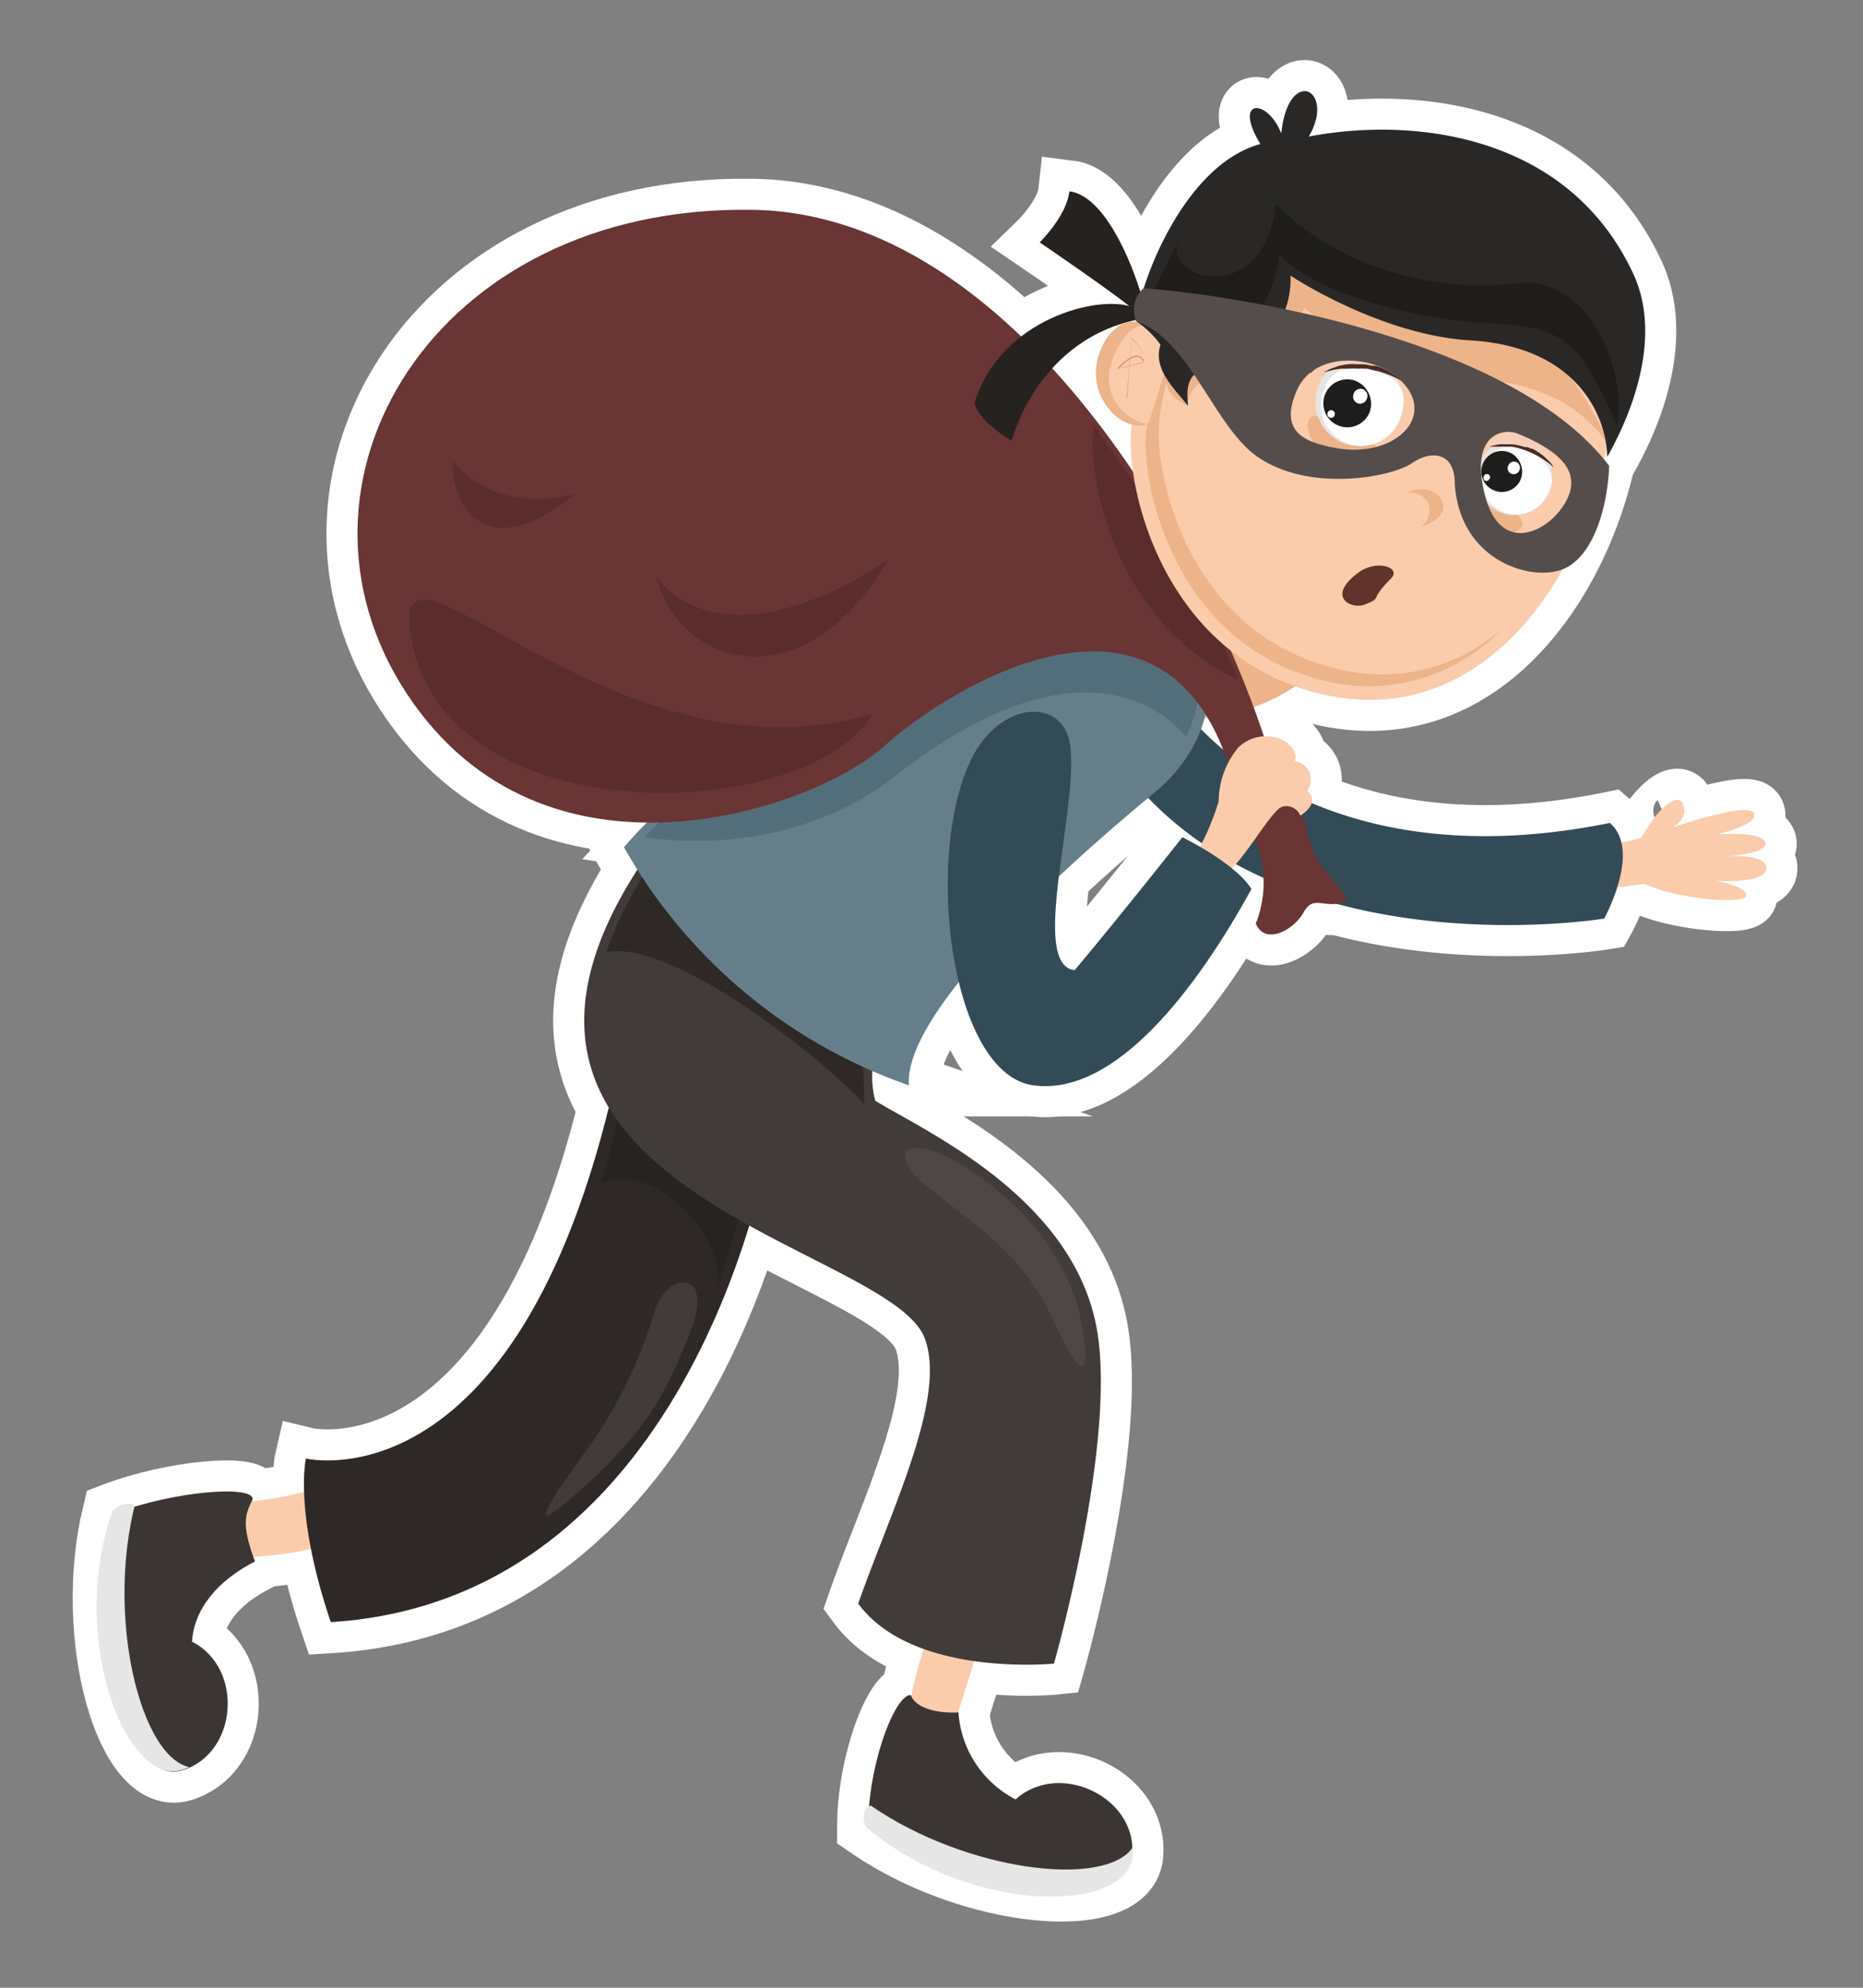<svg id="Layer_5" data-name="Layer 5" xmlns="http://www.w3.org/2000/svg" viewBox="0 0 150 160"><rect x="0" y="0" width="150" height="160" fill="#808080" stroke="none"/><defs><style>.cls-1,.cls-22{fill:#faccac;}.cls-1,.cls-10,.cls-11,.cls-12,.cls-13,.cls-14,.cls-15,.cls-16,.cls-17,.cls-18,.cls-19,.cls-2,.cls-20,.cls-21,.cls-3,.cls-4,.cls-5,.cls-6,.cls-7,.cls-8,.cls-9{stroke:#fff;stroke-miterlimit:10;stroke-width:5px;}.cls-2,.cls-23{fill:#334b56;}.cls-24,.cls-3{fill:#edb389;}.cls-25,.cls-4{fill:#2e2927;}.cls-26,.cls-5{fill:#413b3a;}.cls-27,.cls-6{fill:#272321;}.cls-28,.cls-7{fill:#4e4746;}.cls-29,.cls-8{fill:#3b3634;}.cls-31,.cls-9{fill:#667e89;}.cls-10,.cls-32{fill:#536e7b;}.cls-11,.cls-33{fill:#693535;}.cls-12,.cls-34{fill:#5a2d2c;}.cls-13,.cls-35{fill:#26221f;}.cls-14,.cls-36{fill:#e5e5e5;}.cls-15,.cls-37{fill:#fff;}.cls-16,.cls-39{fill:#f4d0bc;}.cls-17,.cls-40{fill:#492d22;}.cls-18,.cls-41{fill:#333332;}.cls-19,.cls-42{fill:#e19473;}.cls-20,.cls-43{fill:#2a2826;}.cls-21,.cls-45{fill:#60342a;}.cls-30{fill:#e6e6e6;}.cls-38{fill:#1d1d1b;}.cls-44{fill:#1e1d1b;}.cls-46{fill:#554d4c;}</style></defs><path class="cls-1" d="M128.25,67.94a12.55,12.55,0,0,0,3.9-.5c1.2-2.16,2.79-3.65,3.27-2.84.71,1.2-.74,2-.74,2s6-2.09,6.52-1.16-2.94,1.72-2.94,1.72,4-.31,3.9.8c-.09.83-3.53,1-3.53,1s3.59-.37,3.59.93-4.08,1-4.08,1,2.47.43,2.47,1.18-5.44.37-8.22-.93a25.76,25.76,0,0,1-4.88.37Z"/><path class="cls-2" d="M95.3,57.06s9.77,14.17,34.32,9.18c2.58,2.24-.46,7.7-.46,7.7s-26.13,4.33-38.68-12A7.27,7.27,0,0,1,95.3,57.06Z"/><path class="cls-3" d="M93.45,54a85.56,85.56,0,0,0,8.84-3.58c1.11.18,2.78,4.26,2.78,4.26a15.31,15.31,0,0,1-11.43,3C93.64,55.9,93.45,54,93.45,54Z"/><path class="cls-1" d="M25.89,119.63a23.48,23.48,0,0,1-7.61,1.29,20.22,20.22,0,0,0-.55,4.45s6.67.19,9.83-1.66A5,5,0,0,0,25.89,119.63Z"/><path class="cls-1" d="M75.22,130.38s-1.86,4.64-2,7.42c1.11,1.48,3.52,1.3,3.52,1.3l2.41-7.61Z"/><path class="cls-4" d="M62.05,91.62s-5.75,37.09-35.42,38.95c-3-8.9-2-13.17-2-13.17s17.62,4.27,25.22-31.9C52.59,85.69,62.05,91.62,62.05,91.62Z"/><path class="cls-5" d="M52.66,105.68c1.07-3.54,4.83-3.4,3,1.29s-3.21,7.79-8.68,12.75c-5.71,5.2-2.15.33.8-3.77A37,37,0,0,0,52.66,105.68Z"/><path class="cls-6" d="M49.81,89a25.3,25.3,0,0,1-1.48,6.25c4.46-1.79,10.12,4.17,9.43,8.44,1.39-4.17,2-6.85,2-6.85Z"/><path class="cls-5" d="M70.47,84.7a7.81,7.81,0,0,0,0,3.9c3.89,2.41,16.24,7.85,17.91,18.79,1.41,9.25-3.52,26.52-3.52,26.52s-11.37,1.14-15.76-4.83c2.59-7.41,7.14-16.48,5.37-21.32-2.78-7.61-40-11.87-23-38C61.49,77,70.47,84.7,70.47,84.7Z"/><path class="cls-7" d="M77.82,94c-4.67-3-6.75-1.39-3.08,1.59s7.55,5.16,10.13,10.82c3.43,7.52,2.58,1.1,1.89-1.29S84,98,77.82,94Z"/><path class="cls-4" d="M52.1,70a31.63,31.63,0,0,0-3.28,6.65c5-1.09,16.88,8,20.76,12.22a35.6,35.6,0,0,0-.2-4Z"/><path class="cls-8" d="M73.35,136.45c.2.7,1.39,1.49,3.82,1.39a8.53,8.53,0,0,0,4.6,7c3.52-3.16,9.76-.19,9.39,4.45s-12.92,3.52-21.26-2.23C69.9,141.88,72.14,136.27,73.35,136.45Z"/><path class="cls-8" d="M20.34,120.68c-.52,1.13-1,1.85.19,5-3,1.55-4.9,3.81-5.07,6.46,4.2,2.15,3.68,9-.78,10.36s-7.93-10.79-5.56-20.64C14,120,20.42,119.52,20.34,120.68Z"/><path class="cls-9" d="M50.24,68.2c7.92-9.4,30-21.82,46.3-15.15,1.73,3,.19,7.61-3.52,10.7-2.56,2.13-20.34,16.69-19.84,23.61A42.28,42.28,0,0,1,50.24,68.2Z"/><path class="cls-10" d="M95.8,53.29c-15.56-6.37-35.55,5-43.9,14.1,3.05.46,12.35,1.21,20.29-5,10.89-8.57,19-8,23.3-3.11C96.62,57,96.84,55.08,95.8,53.29Z"/><path class="cls-11" d="M100.86,67.18a8.92,8.92,0,0,1,.25,7.16c.77,1.79,3.07.51,3.84-.89s1.53-.39,3.07-.77-2.56-2.56-2.81-6.14C103.93,63.35,102,64.5,100.86,67.18Z"/><path class="cls-11" d="M102.35,61.11c-5-16.51-20.58-43.86-41.72-44.22-25.8-.44-39,22.07-27.88,38.94s32.82,9.28,38.39,4.27S93.6,44.87,99,61.78C102.15,61.59,102.35,61.11,102.35,61.11Z"/><path class="cls-12" d="M88.05,34.28v.11c-.55,4,1.75,15.75,11.63,20.32A90.18,90.18,0,0,0,88.05,34.28Z"/><path class="cls-12" d="M33,50.58c-1.14-9.3,17,13,37.22,6.88C65.27,66.32,35,67.54,33,50.58Z"/><path class="cls-12" d="M36.5,37.12s2.83,4.34,9.81,2.64C38.2,46.36,36.12,39.19,36.5,37.12Z"/><path class="cls-12" d="M52.84,46.41s4.71,7.73,18.66-1.32C64.46,57,54.53,53.38,52.84,46.41Z"/><path class="cls-1" d="M96.39,68.59a20.92,20.92,0,0,0,1.73-4.08,6.87,6.87,0,0,1,1.58-4.34,3.19,3.19,0,0,1,3-.81c.77.15,1.88,1,1.55,1.9A1.49,1.49,0,0,1,105.51,63a1.42,1.42,0,0,1-.26.65c1.16,1-.56,2-.56,2a1.2,1.2,0,0,0-1.46-.71c-1,.34-3.44,5.1-5,5.67A1.92,1.92,0,0,1,96.39,68.59Z"/><path class="cls-2" d="M86.16,59.91c.74,5-3.34,17.81.37,18.18,3.89-4.64,8.67-10.7,8.67-10.7s4.27,2.08,5.56,4.17c-4.27,7.79-10.89,16.73-17.57,15.8s-8.82-18.37-5-26.23C80.6,56.27,85.6,56.2,86.16,59.91Z"/><path class="cls-13" d="M91.93,23.85c-.92-3.08-3.08-8.11-5.83-8.45-.22,2-2.39,4.11-2.39,4.11s6.73,4.57,7.76,5.6C92.61,25.45,91.93,23.85,91.93,23.85Z"/><path class="cls-13" d="M91.14,24.71c-2.63-1-10.62.91-12.68,7.76.46,1.6,3,3,3,3S83.52,27.14,92,25.65C91.94,25.17,91.14,24.71,91.14,24.71Z"/><path class="cls-1" d="M91.11,34.29c-.61,4.39,2.26,18.32,15,21.51,13.33,3.34,21.7-9.65,23.42-20.66s-19.12-21.08-29.48-15.38A20.37,20.37,0,0,0,91.11,34.29Z"/><path class="cls-3" d="M107.43,53.78c-12-3-14.65-16.07-14.07-20.19a19.52,19.52,0,0,1,5.57-11.38,19.43,19.43,0,0,0-6.62,12.33c-.57,4.12,2.12,17.19,14.08,20.19a14.75,14.75,0,0,0,14.54-4.12A14.56,14.56,0,0,1,107.43,53.78Z"/><path class="cls-3" d="M113.25,39.64c2.48-1.1,4.59,1.64,1.2,2.75C115.66,41.33,115.18,39.57,113.25,39.64Z"/><path class="cls-3" d="M106.28,33.64s-.82-.58-1,.52a3.7,3.7,0,0,0,3.34,3.31c2.33.35,3-.88,2.16-1.58A32.58,32.58,0,0,0,106.28,33.64Z"/><path class="cls-14" d="M112.84,33.54a3.56,3.56,0,1,1-2.37-4.6,3.65,3.65,0,0,1,2.38,4.58Z"/><path class="cls-15" d="M106.59,31.41a3.26,3.26,0,1,0,6.12,2.24,2.23,2.23,0,0,0,.13-.44A2.93,2.93,0,0,0,113,32v-.1c-.17-1-1-1.68-2.29-2C108.94,29.37,107.12,29.58,106.59,31.41Z"/><path class="cls-15" d="M110.06,32.06a.58.58,0,0,1-.7.42h0a.57.57,0,0,1-.39-.71v0a.58.58,0,0,1,.66-.47.57.57,0,0,1,.46.66A.27.27,0,0,1,110.06,32.06Z"/><path class="cls-15" d="M107.46,33.41a.3.3,0,0,1-.36.22h0a.31.31,0,1,1,.18-.6h0A.31.31,0,0,1,107.46,33.41Z"/><path class="cls-16" d="M106.55,29.94s1-2.13,2.89-2.11,3.44,2.84,3.44,2.84A6.5,6.5,0,0,0,106.55,29.94Z"/><path class="cls-17" d="M112.88,30.67l-.25-.13c-.16-.09-.4-.2-.68-.32l-.47-.18-.53-.17a4.59,4.59,0,0,1-.57-.13l-.29-.07h-.31a1.5,1.5,0,0,0-.3,0h-.3a5.61,5.61,0,0,0-.58,0h-.55a3.76,3.76,0,0,0-.5.07,2.09,2.09,0,0,0-.41.09l-.31.08-.28.07.25-.13.3-.15a2.83,2.83,0,0,1,.41-.14l.23-.09a1.22,1.22,0,0,1,.26-.06,2.82,2.82,0,0,1,.57-.09,3.21,3.21,0,0,1,.62,0h.64l.32.05.31.07h.3l.29.09a5,5,0,0,1,.53.23l.24.11L112,30l.36.24.27.2.16.14Z"/><path class="cls-18" d="M109.16,28.32a3.12,3.12,0,0,0-.41-1.74c-2.5-.07-3.24,3.47-3.24,3.47S107.41,28.09,109.16,28.32Z"/><path class="cls-3" d="M119,39s-.58-.63-.91.26a3.14,3.14,0,0,0,2.21,3.36c1.9.7,2.67-.22,2.1-.94A28.42,28.42,0,0,0,119,39Z"/><path class="cls-15" d="M122.32,37.89a.51.51,0,0,1-.68.23.49.49,0,0,1-.18-.68.49.49,0,0,1,.65-.24h0A.51.51,0,0,1,122.32,37.89Z"/><path class="cls-15" d="M119.9,38.57a.25.25,0,0,1-.33.12h0a.27.27,0,0,1-.1-.35.25.25,0,0,1,.32-.17.26.26,0,0,1,.18.32A.41.41,0,0,1,119.9,38.57Z"/><path class="cls-3" d="M94.26,28.41c-.78-2.6-4-3.86-5.56-.44-1.74,3.8,1.81,7.09,3.77,6.12Z"/><path class="cls-1" d="M94.26,28.41c-.78-2.6-2.93-3.36-4.5.06-1.74,3.8,1.77,5.8,2.71,5.62Z"/><path class="cls-19" d="M90.75,32.06A4.31,4.31,0,0,0,92,28.82a2.35,2.35,0,0,0-.87-1.53m0-.07A2.4,2.4,0,0,1,92,28.81a4.37,4.37,0,0,1-1.31,3.31s0,0,0,0Z"/><path class="cls-19" d="M90,29.68h0v-.06c0-.06,1-1.08,1.62-1a.7.7,0,0,1,.52.49m0,.06h-.06a.67.67,0,0,0-.45-.43c-.63-.1-1.53.93-1.54.94Z"/><path class="cls-20" d="M91.48,25.85c.31-3.14,3.87-12.58,10-14.26-2.25-3.66.55-3.73,1.68-.85.57-5.49,4.43-3.54,2.22.25,8.63-1.64,21-.09,26.16,11.13,2.13,4.68.22,10.51-2.14,14.67,0-2.9-2.09-8.86-11-9.39-7.35-.44-14.5-5.22-14.5-5.22s.41,4.7-4,6.14-4.4,2.27-4.25,4.34c-1.21-1.49-2.83-3-2.21-4.91A8,8,0,0,0,91.48,25.85Z"/><path class="cls-21" d="M109.4,46.07c1.49-1.08,3.46-.37,2.6.49-1.86,1.86-.62,1.49-2.1,2.1C108.84,49.1,106.68,48.05,109.4,46.07Z"/><path class="cls-22" d="M128.25,67.94a12.55,12.55,0,0,0,3.9-.5c1.2-2.16,2.79-3.65,3.27-2.84.71,1.2-.74,2-.74,2s6-2.09,6.52-1.16-2.94,1.72-2.94,1.72,4-.31,3.9.8c-.09.83-3.53,1-3.53,1s3.59-.37,3.59.93-4.08,1-4.08,1,2.47.43,2.47,1.18-5.44.37-8.22-.93a25.76,25.76,0,0,1-4.88.37Z"/><path class="cls-23" d="M95.3,57.06s9.77,14.17,34.32,9.18c2.58,2.24-.46,7.7-.46,7.7s-26.13,4.33-38.68-12A7.27,7.27,0,0,1,95.3,57.06Z"/><path class="cls-24" d="M93.45,54a85.56,85.56,0,0,0,8.84-3.58c1.11.18,2.78,4.26,2.78,4.26a15.31,15.31,0,0,1-11.43,3C93.64,55.9,93.45,54,93.45,54Z"/><path class="cls-22" d="M25.89,119.63a23.48,23.48,0,0,1-7.61,1.29,20.22,20.22,0,0,0-.55,4.45s6.67.19,9.83-1.66A5,5,0,0,0,25.89,119.63Z"/><path class="cls-22" d="M75.22,130.38s-1.86,4.64-2,7.42c1.11,1.48,3.52,1.3,3.52,1.3l2.41-7.61Z"/><path class="cls-25" d="M62.05,91.62s-5.75,37.09-35.42,38.95c-3-8.9-2-13.17-2-13.17s17.62,4.27,25.22-31.9C52.59,85.69,62.05,91.62,62.05,91.62Z"/><path class="cls-26" d="M52.66,105.68c1.07-3.54,4.83-3.4,3,1.29s-3.21,7.79-8.68,12.75c-5.71,5.2-2.15.33.8-3.77A37,37,0,0,0,52.66,105.68Z"/><path class="cls-27" d="M49.81,89a25.3,25.3,0,0,1-1.48,6.25c4.46-1.79,10.12,4.17,9.43,8.44,1.39-4.17,2-6.85,2-6.85Z"/><path class="cls-26" d="M70.47,84.7a7.81,7.81,0,0,0,0,3.9c3.89,2.41,16.24,7.85,17.91,18.79,1.41,9.25-3.52,26.52-3.52,26.52s-11.37,1.14-15.76-4.83c2.59-7.41,7.14-16.48,5.37-21.32-2.78-7.61-40-11.87-23-38C61.49,77,70.47,84.7,70.47,84.7Z"/><path class="cls-28" d="M77.82,94c-4.67-3-6.75-1.39-3.08,1.59s7.55,5.16,10.13,10.82c3.43,7.52,2.58,1.1,1.89-1.29S84,98,77.82,94Z"/><path class="cls-25" d="M52.1,70a31.63,31.63,0,0,0-3.28,6.65c5-1.09,16.88,8,20.76,12.22a35.6,35.6,0,0,0-.2-4Z"/><path class="cls-29" d="M73.35,136.45c.2.7,1.39,1.49,3.82,1.39a8.53,8.53,0,0,0,4.6,7c3.52-3.16,9.76-.19,9.39,4.45s-12.92,3.52-21.26-2.23C69.9,141.88,72.14,136.27,73.35,136.45Z"/><path class="cls-30" d="M70.13,145.35c-.55,0-.8,1-.38,1.74,8.42,7.09,21.09,6.93,21.46,2.25,0-.22,0-.43,0-.65C89,152,77.81,150.64,70.13,145.35Z"/><path class="cls-29" d="M20.34,120.68c-.52,1.13-1,1.85.19,5-3,1.55-4.9,3.81-5.07,6.46,4.2,2.15,3.68,9-.78,10.36s-7.93-10.79-5.56-20.64C14,120,20.42,119.52,20.34,120.68Z"/><path class="cls-30" d="M10.8,121.38c.19-.42-1-.57-1.76.27-3.56,10.24,1.1,22.15,5.6,20.82a3.92,3.92,0,0,0,.6-.23C11.34,141.39,8.62,130.44,10.8,121.38Z"/><path class="cls-31" d="M50.24,68.2c7.92-9.4,30-21.82,46.3-15.15,1.73,3,.19,7.61-3.52,10.7-2.56,2.13-20.34,16.69-19.84,23.61A42.28,42.28,0,0,1,50.24,68.2Z"/><path class="cls-32" d="M95.8,53.29c-15.56-6.37-35.55,5-43.9,14.1,3.05.46,12.35,1.21,20.29-5,10.89-8.57,19-8,23.3-3.11C96.62,57,96.84,55.08,95.8,53.29Z"/><path class="cls-33" d="M100.86,67.18a8.92,8.92,0,0,1,.25,7.16c.77,1.79,3.07.51,3.84-.89s1.53-.39,3.07-.77-2.56-2.56-2.81-6.14C103.93,63.35,102,64.5,100.86,67.18Z"/><path class="cls-33" d="M102.35,61.11c-5-16.51-20.58-43.86-41.72-44.22-25.8-.44-39,22.07-27.88,38.94s32.82,9.28,38.39,4.27S93.6,44.87,99,61.78C102.15,61.59,102.35,61.11,102.35,61.11Z"/><path class="cls-34" d="M88.05,34.28v.11c-.55,4,1.75,15.75,11.63,20.32A90.18,90.18,0,0,0,88.05,34.28Z"/><path class="cls-34" d="M33,50.58c-1.14-9.3,17,13,37.22,6.88C65.27,66.32,35,67.54,33,50.58Z"/><path class="cls-34" d="M36.5,37.12s2.83,4.34,9.81,2.64C38.2,46.36,36.12,39.19,36.5,37.12Z"/><path class="cls-34" d="M52.84,46.41s4.71,7.73,18.66-1.32C64.46,57,54.53,53.38,52.84,46.41Z"/><path class="cls-22" d="M96.39,68.59a20.92,20.92,0,0,0,1.73-4.08,6.87,6.87,0,0,1,1.58-4.34,3.19,3.19,0,0,1,3-.81c.77.15,1.88,1,1.55,1.9A1.49,1.49,0,0,1,105.51,63a1.42,1.42,0,0,1-.26.65c1.16,1-.56,2-.56,2a1.2,1.2,0,0,0-1.46-.71c-1,.34-3.44,5.1-5,5.67A1.92,1.92,0,0,1,96.39,68.59Z"/><path class="cls-23" d="M86.16,59.91c.74,5-3.34,17.81.37,18.18,3.89-4.64,8.67-10.7,8.67-10.7s4.27,2.08,5.56,4.17c-4.27,7.79-10.89,16.73-17.57,15.8s-8.82-18.37-5-26.23C80.6,56.27,85.6,56.2,86.16,59.91Z"/><path class="cls-35" d="M91.93,23.85c-.92-3.08-3.08-8.11-5.83-8.45-.22,2-2.39,4.11-2.39,4.11s6.73,4.57,7.76,5.6C92.61,25.45,91.93,23.85,91.93,23.85Z"/><path class="cls-35" d="M91.14,24.71c-2.63-1-10.62.91-12.68,7.76.46,1.6,3,3,3,3S83.52,27.14,92,25.65C91.94,25.17,91.14,24.71,91.14,24.71Z"/><path class="cls-22" d="M91.11,34.29c-.61,4.39,2.26,18.32,15,21.51,13.33,3.34,21.7-9.65,23.42-20.66s-19.12-21.08-29.48-15.38A20.37,20.37,0,0,0,91.11,34.29Z"/><path class="cls-24" d="M129.83,36.22c-6.14-9-14.9-2.82-24.78-11.43-1.44,2.67-2.68,4.54-6.11,5.36-1,.25-3.09.28-3.36,2.51-3.55-1.82,0-3.46-2.21-5.81C93.8,24.88,118,10.66,129.83,36.22Z"/><path class="cls-24" d="M107.43,53.78c-12-3-14.65-16.07-14.07-20.19a19.52,19.52,0,0,1,5.57-11.38,19.43,19.43,0,0,0-6.62,12.33c-.57,4.12,2.12,17.19,14.08,20.19a14.75,14.75,0,0,0,14.54-4.12A14.56,14.56,0,0,1,107.43,53.78Z"/><path class="cls-24" d="M113.25,39.64c2.48-1.1,4.59,1.64,1.2,2.75C115.66,41.33,115.18,39.57,113.25,39.64Z"/><path class="cls-24" d="M106.28,33.64s-.82-.58-1,.52a3.7,3.7,0,0,0,3.34,3.31c2.33.35,3-.88,2.16-1.58A32.58,32.58,0,0,0,106.28,33.64Z"/><path class="cls-36" d="M112.84,33.54a3.56,3.56,0,1,1-2.37-4.6,3.65,3.65,0,0,1,2.38,4.58Z"/><path class="cls-37" d="M106.59,31.41a3.26,3.26,0,1,0,6.12,2.24,2.23,2.23,0,0,0,.13-.44A2.93,2.93,0,0,0,113,32v-.1c-.17-1-1-1.68-2.29-2C108.94,29.37,107.12,29.58,106.59,31.41Z"/><path class="cls-38" d="M110.3,33.11a1.93,1.93,0,1,1-1.29-2.5A2,2,0,0,1,110.3,33.11Z"/><path class="cls-37" d="M110.06,32.06a.58.58,0,0,1-.7.42h0a.57.57,0,0,1-.39-.71v0a.58.58,0,0,1,.66-.47.57.57,0,0,1,.46.66A.27.27,0,0,1,110.06,32.06Z"/><path class="cls-37" d="M107.46,33.41a.3.3,0,0,1-.36.22h0a.31.31,0,1,1,.18-.6h0A.31.31,0,0,1,107.46,33.41Z"/><path class="cls-39" d="M106.55,29.94s1-2.13,2.89-2.11,3.44,2.84,3.44,2.84A6.5,6.5,0,0,0,106.55,29.94Z"/><path class="cls-40" d="M112.88,30.67l-.25-.13c-.16-.09-.4-.2-.68-.32l-.47-.18-.53-.17a4.59,4.59,0,0,1-.57-.13l-.29-.07h-.31a1.5,1.5,0,0,0-.3,0h-.3a5.61,5.61,0,0,0-.58,0h-.55a3.76,3.76,0,0,0-.5.07,2.09,2.09,0,0,0-.41.09l-.31.08-.28.07.25-.13.3-.15a2.83,2.83,0,0,1,.41-.14l.23-.09a1.22,1.22,0,0,1,.26-.06,2.82,2.82,0,0,1,.57-.09,3.21,3.21,0,0,1,.62,0h.64l.32.05.31.07h.3l.29.09a5,5,0,0,1,.53.23l.24.11L112,30l.36.24.27.2.16.14Z"/><path class="cls-41" d="M109.16,28.32a3.12,3.12,0,0,0-.41-1.74c-2.5-.07-3.24,3.47-3.24,3.47S107.41,28.09,109.16,28.32Z"/><path class="cls-24" d="M119,39s-.58-.63-.91.26a3.14,3.14,0,0,0,2.21,3.36c1.9.7,2.67-.22,2.1-.94A28.42,28.42,0,0,0,119,39Z"/><path class="cls-36" d="M124.57,40a3.05,3.05,0,1,1-1.19-4.27A3.12,3.12,0,0,1,124.57,40Z"/><path class="cls-37" d="M119.7,37.13a2.79,2.79,0,1,0,4.86,2.73.75.75,0,0,0,.07-.12,2.71,2.71,0,0,0,.31-1v-.09a2.45,2.45,0,0,0-1.56-2.12C122,35.83,120.46,35.69,119.7,37.13Z"/><path class="cls-38" d="M122.33,38.81a1.65,1.65,0,1,1-.64-2.32,1.7,1.7,0,0,1,.64,2.32Z"/><path class="cls-37" d="M122.32,37.89a.51.51,0,0,1-.68.23.49.49,0,0,1-.18-.68.49.49,0,0,1,.65-.24h0A.51.51,0,0,1,122.32,37.89Z"/><path class="cls-37" d="M119.9,38.57a.25.25,0,0,1-.33.12h0a.27.27,0,0,1-.1-.35.25.25,0,0,1,.32-.17.26.26,0,0,1,.18.32A.41.41,0,0,1,119.9,38.57Z"/><path class="cls-39" d="M119.92,35.89a3.07,3.07,0,0,1,2.8-1.26c1.62.36,2.39,3,2.39,3A5.56,5.56,0,0,0,119.92,35.89Z"/><path class="cls-40" d="M125.11,37.61l-.19-.15c-.12-.1-.3-.24-.52-.39l-.36-.23-.41-.24c-.15-.06-.3-.15-.46-.21l-.24-.1-.24-.09-.25-.08-.25-.07a3.86,3.86,0,0,0-.49-.1h-.47a3.09,3.09,0,0,0-.43,0h-.88l.23-.07.28-.06a2.38,2.38,0,0,1,.37-.06h.94a4.5,4.5,0,0,1,.51.08l.27.07.26.08H123l.25.12h.12l.12.07.23.13c.14.09.28.18.41.28l.18.14.15.14.27.26.19.21.11.15Z"/><path class="cls-24" d="M94.26,28.41c-.78-2.6-4-3.86-5.56-.44-1.74,3.8,1.81,7.09,3.77,6.12Z"/><path class="cls-22" d="M94.26,28.41c-.78-2.6-2.93-3.36-4.5.06-1.74,3.8,1.77,5.8,2.71,5.62Z"/><path class="cls-42" d="M90.75,32.06A4.31,4.31,0,0,0,92,28.82a2.35,2.35,0,0,0-.87-1.53m0-.07A2.4,2.4,0,0,1,92,28.81a4.37,4.37,0,0,1-1.31,3.31s0,0,0,0Z"/><path class="cls-42" d="M90,29.68h0v-.06c0-.06,1-1.08,1.62-1a.7.7,0,0,1,.52.49m0,.06h-.06a.67.67,0,0,0-.45-.43c-.63-.1-1.53.93-1.54.94Z"/><path class="cls-43" d="M91.48,25.85c.31-3.14,3.87-12.58,10-14.26-2.25-3.66.55-3.73,1.68-.85.57-5.49,4.43-3.54,2.22.25,8.63-1.64,21-.09,26.16,11.13,2.13,4.68.22,10.51-2.14,14.67,0-2.9-2.09-8.86-11-9.39-7.35-.44-14.5-5.22-14.5-5.22s.41,4.7-4,6.14-4.4,2.27-4.25,4.34c-1.21-1.49-2.83-3-2.21-4.91A8,8,0,0,0,91.48,25.85Z"/><path class="cls-44" d="M95,19.13c-1.89,3.17,6.65,6.05,7.74-2.69C108.3,22,116.25,23.5,122,22.8s8.94,6.46,8.24,11.52c-3.28-7.25-4.17-7.94-10.82-8.34s-14-2.78-16.39-5.46c-1,6.05-4.57,7.84-7.15,7.34s-3.57-3.27-3.57-3.27Z"/><path class="cls-45" d="M109.4,46.07c1.49-1.08,3.46-.37,2.6.49-1.86,1.86-.62,1.49-2.1,2.1C108.84,49.1,106.68,48.05,109.4,46.07Z"/><path class="cls-46" d="M92.07,23.2a2.34,2.34,0,0,0-.59,2.65c4.26,1.43,6.25,8.39,9.67,10.85,4.21,3,10.91,1.7,12.52.59s3.46-.86,3.46,1.61c.37,6.18,6.06,7.93,8.65,6.94s3.68-5.26,3.78-8.34C122,27.48,100.35,23.82,92.07,23.2Zm15.41,12.85c-2.59-.49-4.45-1.36-3.09-4.57s5.94-2.89,8-1.2C116.08,33.28,112.37,37,107.48,36.05ZM126,40.5c-1.36,2.35-5.19,4.21-6.43-.61s1.31-5.46,2.59-5C125.9,36.42,127.39,38.16,126,40.5Z"/></svg>